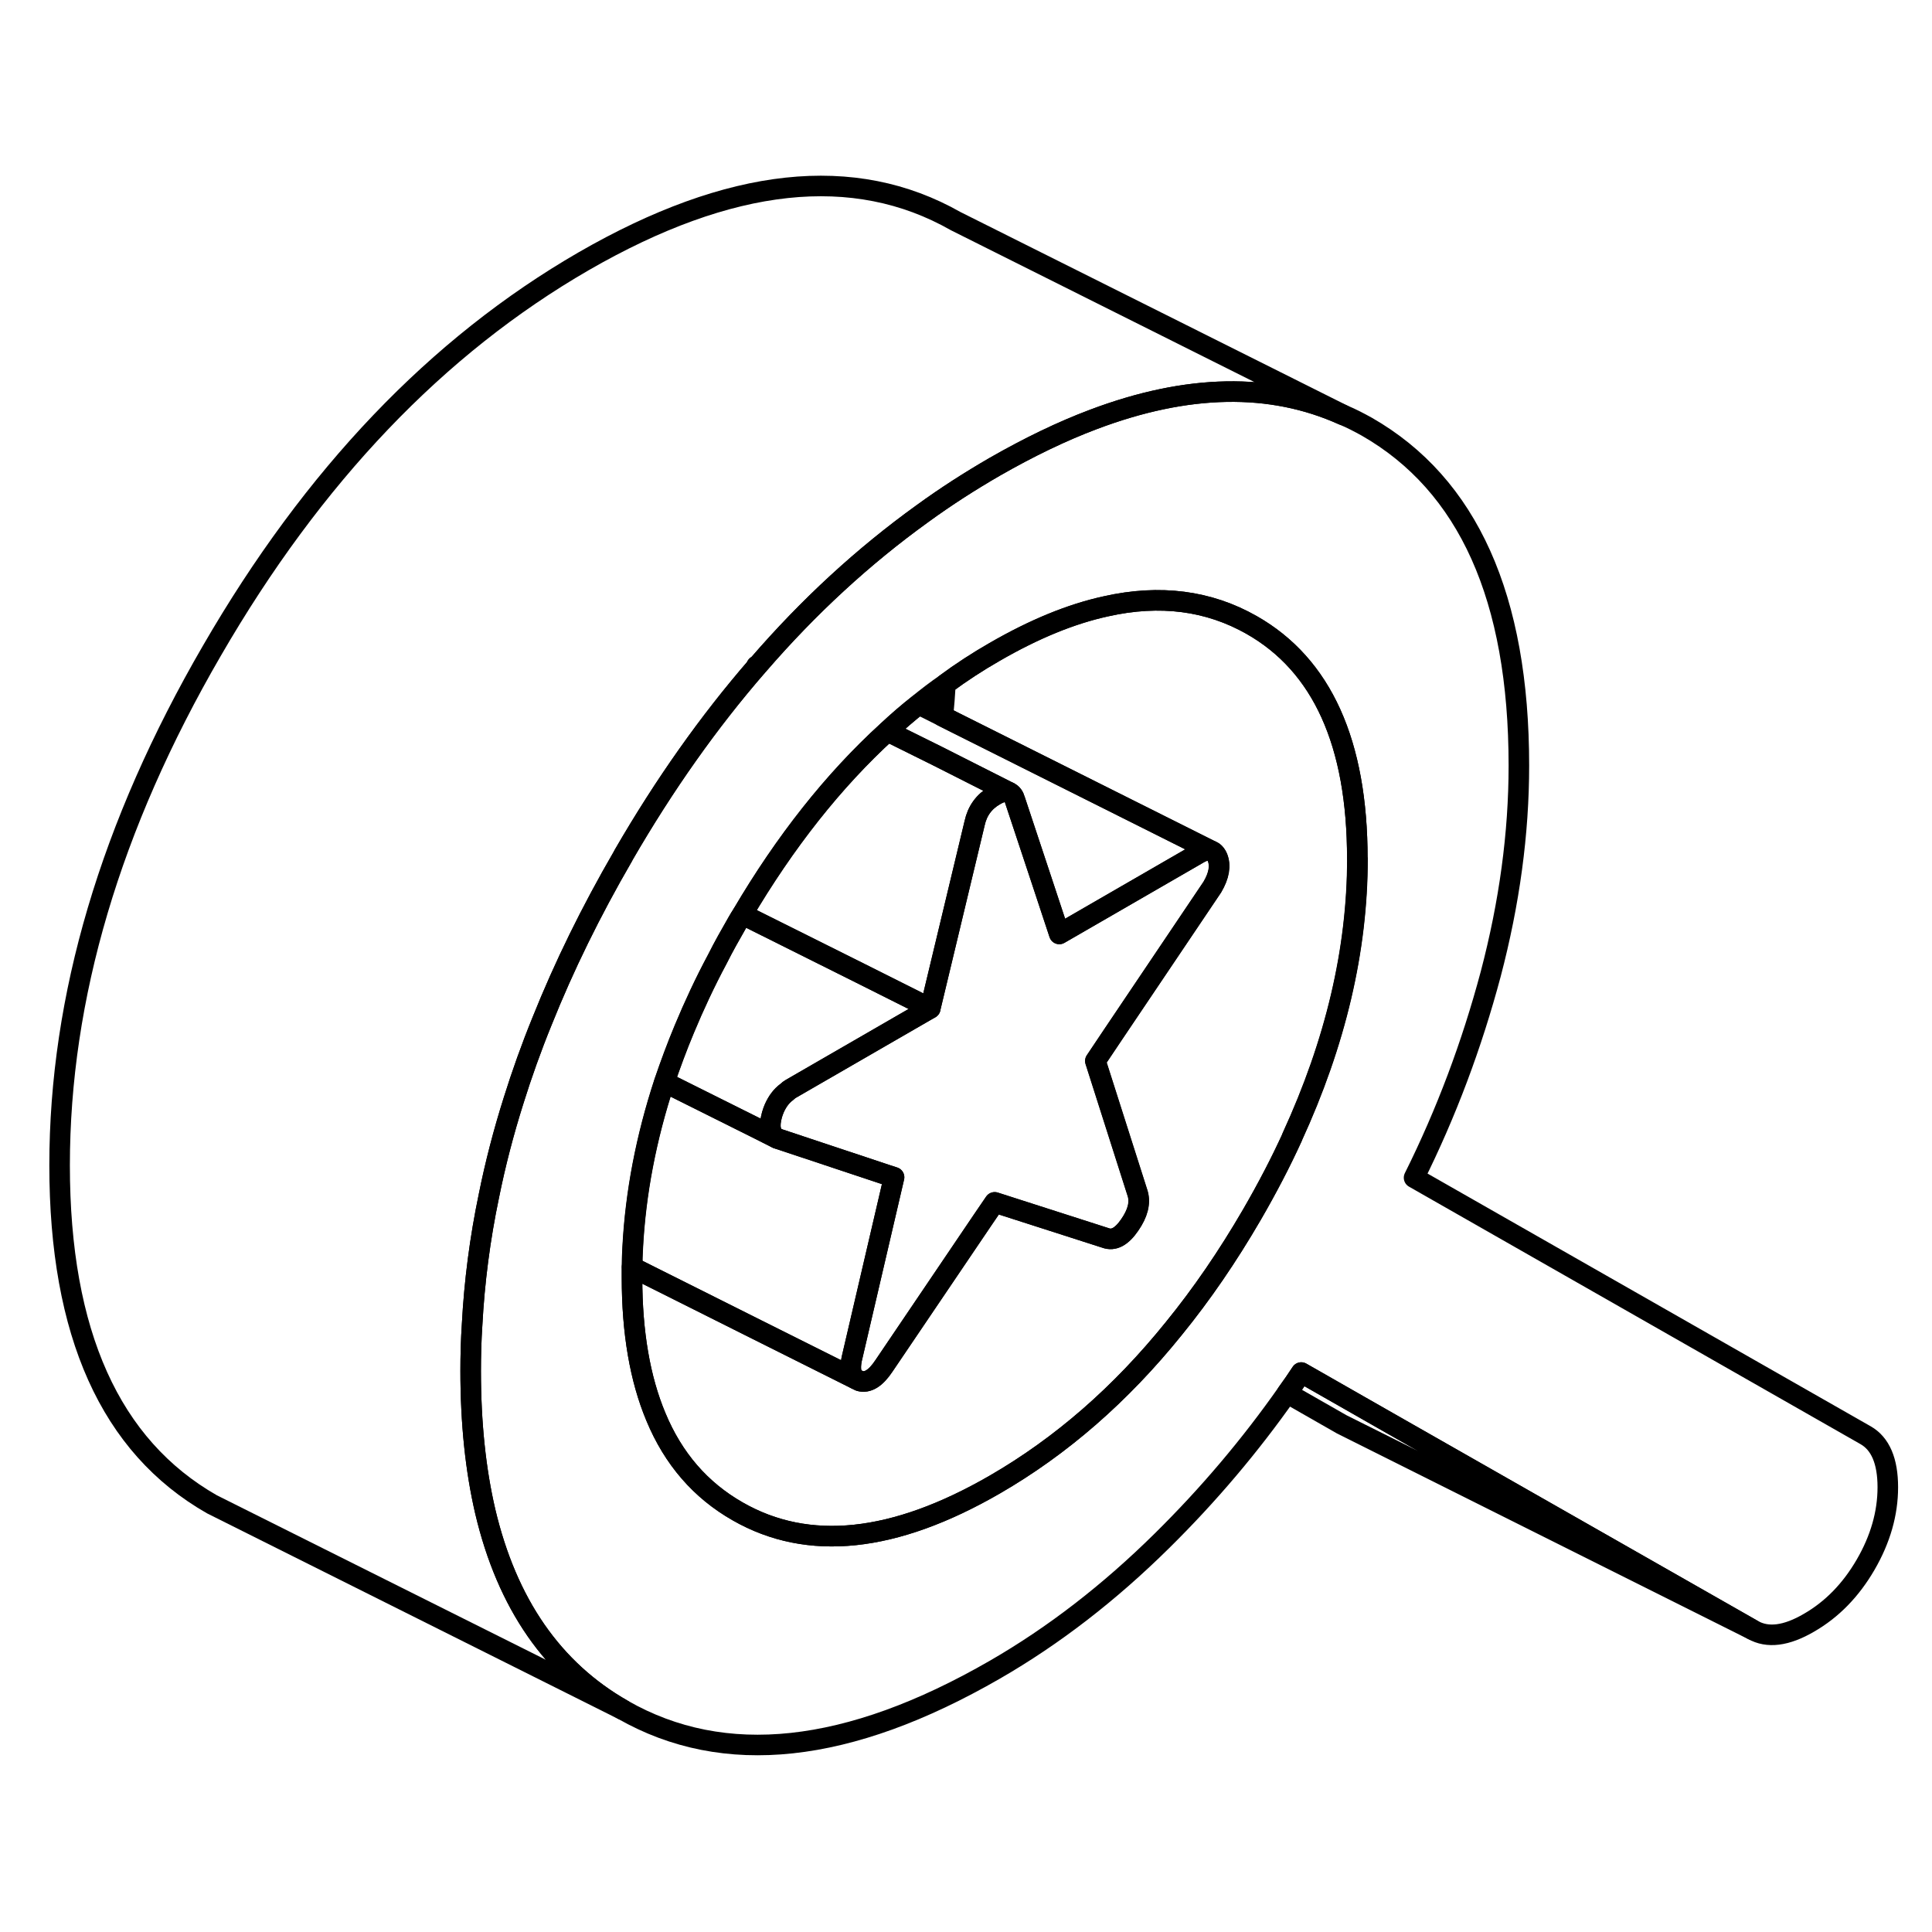 <svg width="48" height="48" viewBox="0 0 94 81" fill="none" xmlns="http://www.w3.org/2000/svg" stroke-width="1px"
     stroke-linecap="round" stroke-linejoin="round">
    <path d="M90.77 63.33L68.8 50.8C70.37 47.65 71.61 44.34 72.53 40.89C73.44 37.43 73.9 34.05 73.9 30.75C73.9 22.58 71.43 17.08 66.5 14.26C66.12 14.05 65.74 13.85 65.35 13.69C61.82 12.1 57.77 12.18 53.19 13.91C51.65 14.49 50.06 15.26 48.4 16.21C47.19 16.91 46.02 17.66 44.88 18.49C42.02 20.55 39.35 23 36.89 25.85L36.85 25.88C36.85 25.88 36.84 25.9 36.84 25.91C34.49 28.61 32.32 31.68 30.34 35.1C30.33 35.12 30.32 35.14 30.31 35.16C28.75 37.85 27.44 40.52 26.38 43.17C25.85 44.47 25.39 45.76 24.99 47.04C24.5 48.59 24.1 50.13 23.79 51.67C23.35 53.77 23.08 55.87 22.97 57.95C22.92 58.7 22.9 59.45 22.9 60.2C22.9 62.74 23.14 65.02 23.61 67.04C24.67 71.53 26.9 74.75 30.31 76.69C35.24 79.5 41.27 78.85 48.4 74.74C51.28 73.08 53.99 70.98 56.54 68.46C58.8 66.23 60.83 63.83 62.62 61.28C62.86 60.95 63.09 60.62 63.31 60.28L67.55 62.7L85.28 72.8C86 73.21 86.91 73.1 88.02 72.45C89.13 71.81 90.05 70.87 90.77 69.63C91.49 68.39 91.85 67.13 91.85 65.86C91.85 64.59 91.49 63.74 90.77 63.33ZM62.87 48.83C62.3 50.08 61.64 51.34 60.91 52.6C59.73 54.63 58.47 56.47 57.11 58.14C54.53 61.34 51.62 63.87 48.4 65.73C43.5 68.56 39.33 69 35.9 67.04C34.09 66.01 32.76 64.48 31.91 62.43C31.14 60.59 30.75 58.33 30.75 55.67C30.75 55.5 30.75 55.33 30.75 55.15C30.75 54.83 30.76 54.51 30.78 54.18C30.92 51.54 31.43 48.86 32.32 46.15C32.61 45.3 32.93 44.43 33.29 43.57C33.76 42.44 34.29 41.3 34.9 40.16C35.2 39.56 35.54 38.96 35.89 38.35C35.96 38.23 36.03 38.11 36.11 37.99C38.19 34.46 40.54 31.48 43.17 29.08C43.66 28.62 44.17 28.18 44.69 27.77C45.12 27.42 45.55 27.09 46 26.78C46.77 26.21 47.57 25.69 48.39 25.22C50.31 24.11 52.11 23.37 53.81 23C56.44 22.41 58.81 22.72 60.9 23.91C64.33 25.86 66.04 29.66 66.04 35.28C66.04 39.71 64.98 44.22 62.86 48.83H62.87Z" stroke="currentColor" stroke-linejoin="round"/>
    <path d="M36.81 25.9H36.84C36.84 25.9 36.85 25.89 36.85 25.88L36.81 25.9Z" stroke="currentColor" stroke-linejoin="round"/>
    <path d="M85.28 72.8L65.28 62.8L62.62 61.28C62.86 60.95 63.09 60.62 63.31 60.28L67.55 62.7L85.28 72.8Z" stroke="currentColor" stroke-linejoin="round"/>
    <path d="M65.35 13.69C61.82 12.1 57.77 12.18 53.19 13.91C51.65 14.49 50.06 15.26 48.4 16.21C47.19 16.91 46.02 17.66 44.88 18.49C42.02 20.55 39.35 23 36.89 25.85L36.85 25.88L36.81 25.9H36.84C34.49 28.61 32.32 31.68 30.34 35.1C30.33 35.12 30.32 35.14 30.31 35.16C28.75 37.85 27.44 40.52 26.38 43.17C25.85 44.47 25.39 45.76 24.99 47.04C24.5 48.59 24.1 50.13 23.79 51.67C23.35 53.77 23.08 55.87 22.97 57.95C22.92 58.7 22.9 59.45 22.9 60.2C22.9 62.74 23.14 65.02 23.61 67.04C24.67 71.53 26.9 74.75 30.31 76.69L11.51 67.29L10.31 66.69C5.37 63.87 2.9 58.38 2.9 50.2C2.9 42.02 5.37 33.67 10.31 25.16C15.24 16.64 21.27 10.33 28.4 6.21C35.53 2.1 41.56 1.45 46.5 4.26L65.35 13.69Z" stroke="currentColor" stroke-linejoin="round"/>
    <path d="M66.05 35.28C66.05 39.71 64.99 44.22 62.87 48.83C62.3 50.08 61.64 51.34 60.91 52.6C59.73 54.63 58.47 56.47 57.11 58.14C54.53 61.34 51.62 63.87 48.4 65.73C43.5 68.56 39.33 69 35.9 67.04C34.09 66.01 32.76 64.48 31.91 62.43C31.14 60.59 30.75 58.33 30.75 55.67C30.75 55.5 30.75 55.33 30.75 55.15L36.8 58.18L41.62 60.59L41.82 60.69C42.21 60.8 42.6 60.56 43 59.96L47.81 52.85L48.39 52L53.78 53.73C54.18 53.88 54.57 53.67 54.96 53.1C55.35 52.54 55.48 52.03 55.35 51.58L53.29 45.12L54.14 43.85L58.98 36.66C59.31 36.1 59.39 35.62 59.23 35.22C59.18 35.1 59.11 35.01 59.03 34.95L58.91 34.89L52.32 31.59L45.87 28.36C45.93 27.83 45.97 27.31 46 26.78C46.77 26.21 47.57 25.69 48.39 25.22C50.31 24.11 52.11 23.37 53.81 23C56.44 22.41 58.81 22.72 60.9 23.91C64.33 25.86 66.04 29.66 66.04 35.28H66.05Z" stroke="currentColor" stroke-linejoin="round"/>
    <path d="M58.92 34.89C58.76 34.84 58.55 34.89 58.31 35.03L51.54 38.94L50.72 36.46L49.38 32.42C49.33 32.24 49.24 32.12 49.12 32.06C49.11 32.05 49.1 32.04 49.08 32.04L45.6 30.28L43.18 29.08C43.67 28.62 44.18 28.18 44.7 27.77L45.88 28.36L52.33 31.59L58.92 34.89Z" stroke="currentColor" stroke-linejoin="round"/>
    <path d="M49.08 32.04C48.92 31.98 48.69 32.03 48.4 32.2C47.88 32.5 47.55 32.95 47.42 33.55L45.26 42.56L41.87 40.86L36.12 37.99C38.2 34.46 40.55 31.48 43.18 29.08L45.6 30.28L49.08 32.04Z" stroke="currentColor" stroke-linejoin="round"/>
    <path d="M54.15 43.85L53.3 45.12L55.36 51.58C55.49 52.03 55.36 52.54 54.97 53.1C54.58 53.67 54.19 53.88 53.79 53.73L48.4 52L47.82 52.85L43.01 59.96C42.61 60.56 42.22 60.8 41.83 60.69L41.63 60.59C41.4 60.43 41.34 60.11 41.44 59.62L43.5 50.78L43.07 50.64L37.81 48.89C37.48 48.7 37.4 48.32 37.56 47.74C37.59 47.63 37.63 47.53 37.67 47.43C37.82 47.09 38.02 46.82 38.28 46.63C38.35 46.56 38.42 46.51 38.49 46.47L45.26 42.56L47.42 33.55C47.55 32.95 47.88 32.5 48.4 32.2C48.69 32.03 48.92 31.98 49.08 32.04C49.1 32.04 49.11 32.05 49.12 32.06C49.24 32.12 49.33 32.24 49.38 32.42L50.72 36.46L51.54 38.94L58.31 35.03C58.55 34.89 58.76 34.84 58.92 34.89L59.04 34.95C59.12 35.01 59.19 35.1 59.24 35.22C59.4 35.62 59.32 36.1 58.99 36.66L54.15 43.85Z" stroke="currentColor" stroke-linejoin="round"/>
    <path d="M41.63 60.59L36.81 58.18L30.76 55.15C30.76 54.83 30.77 54.51 30.79 54.18C30.93 51.54 31.44 48.86 32.33 46.15L36.88 48.42L37.81 48.89L43.07 50.64L43.5 50.78L41.44 59.62C41.34 60.11 41.4 60.43 41.63 60.59Z" stroke="currentColor" stroke-linejoin="round"/>
    <path d="M45.26 42.56L38.49 46.47C38.42 46.51 38.35 46.56 38.28 46.63C38.02 46.82 37.82 47.09 37.67 47.43C37.63 47.53 37.59 47.63 37.56 47.74C37.4 48.32 37.48 48.7 37.81 48.89L36.88 48.42L32.33 46.15C32.62 45.3 32.94 44.43 33.3 43.57C33.77 42.44 34.3 41.3 34.91 40.16C35.21 39.56 35.55 38.96 35.9 38.35C35.97 38.23 36.04 38.11 36.12 37.99L41.87 40.86L45.26 42.56Z" stroke="currentColor" stroke-linejoin="round"/>
</svg>
